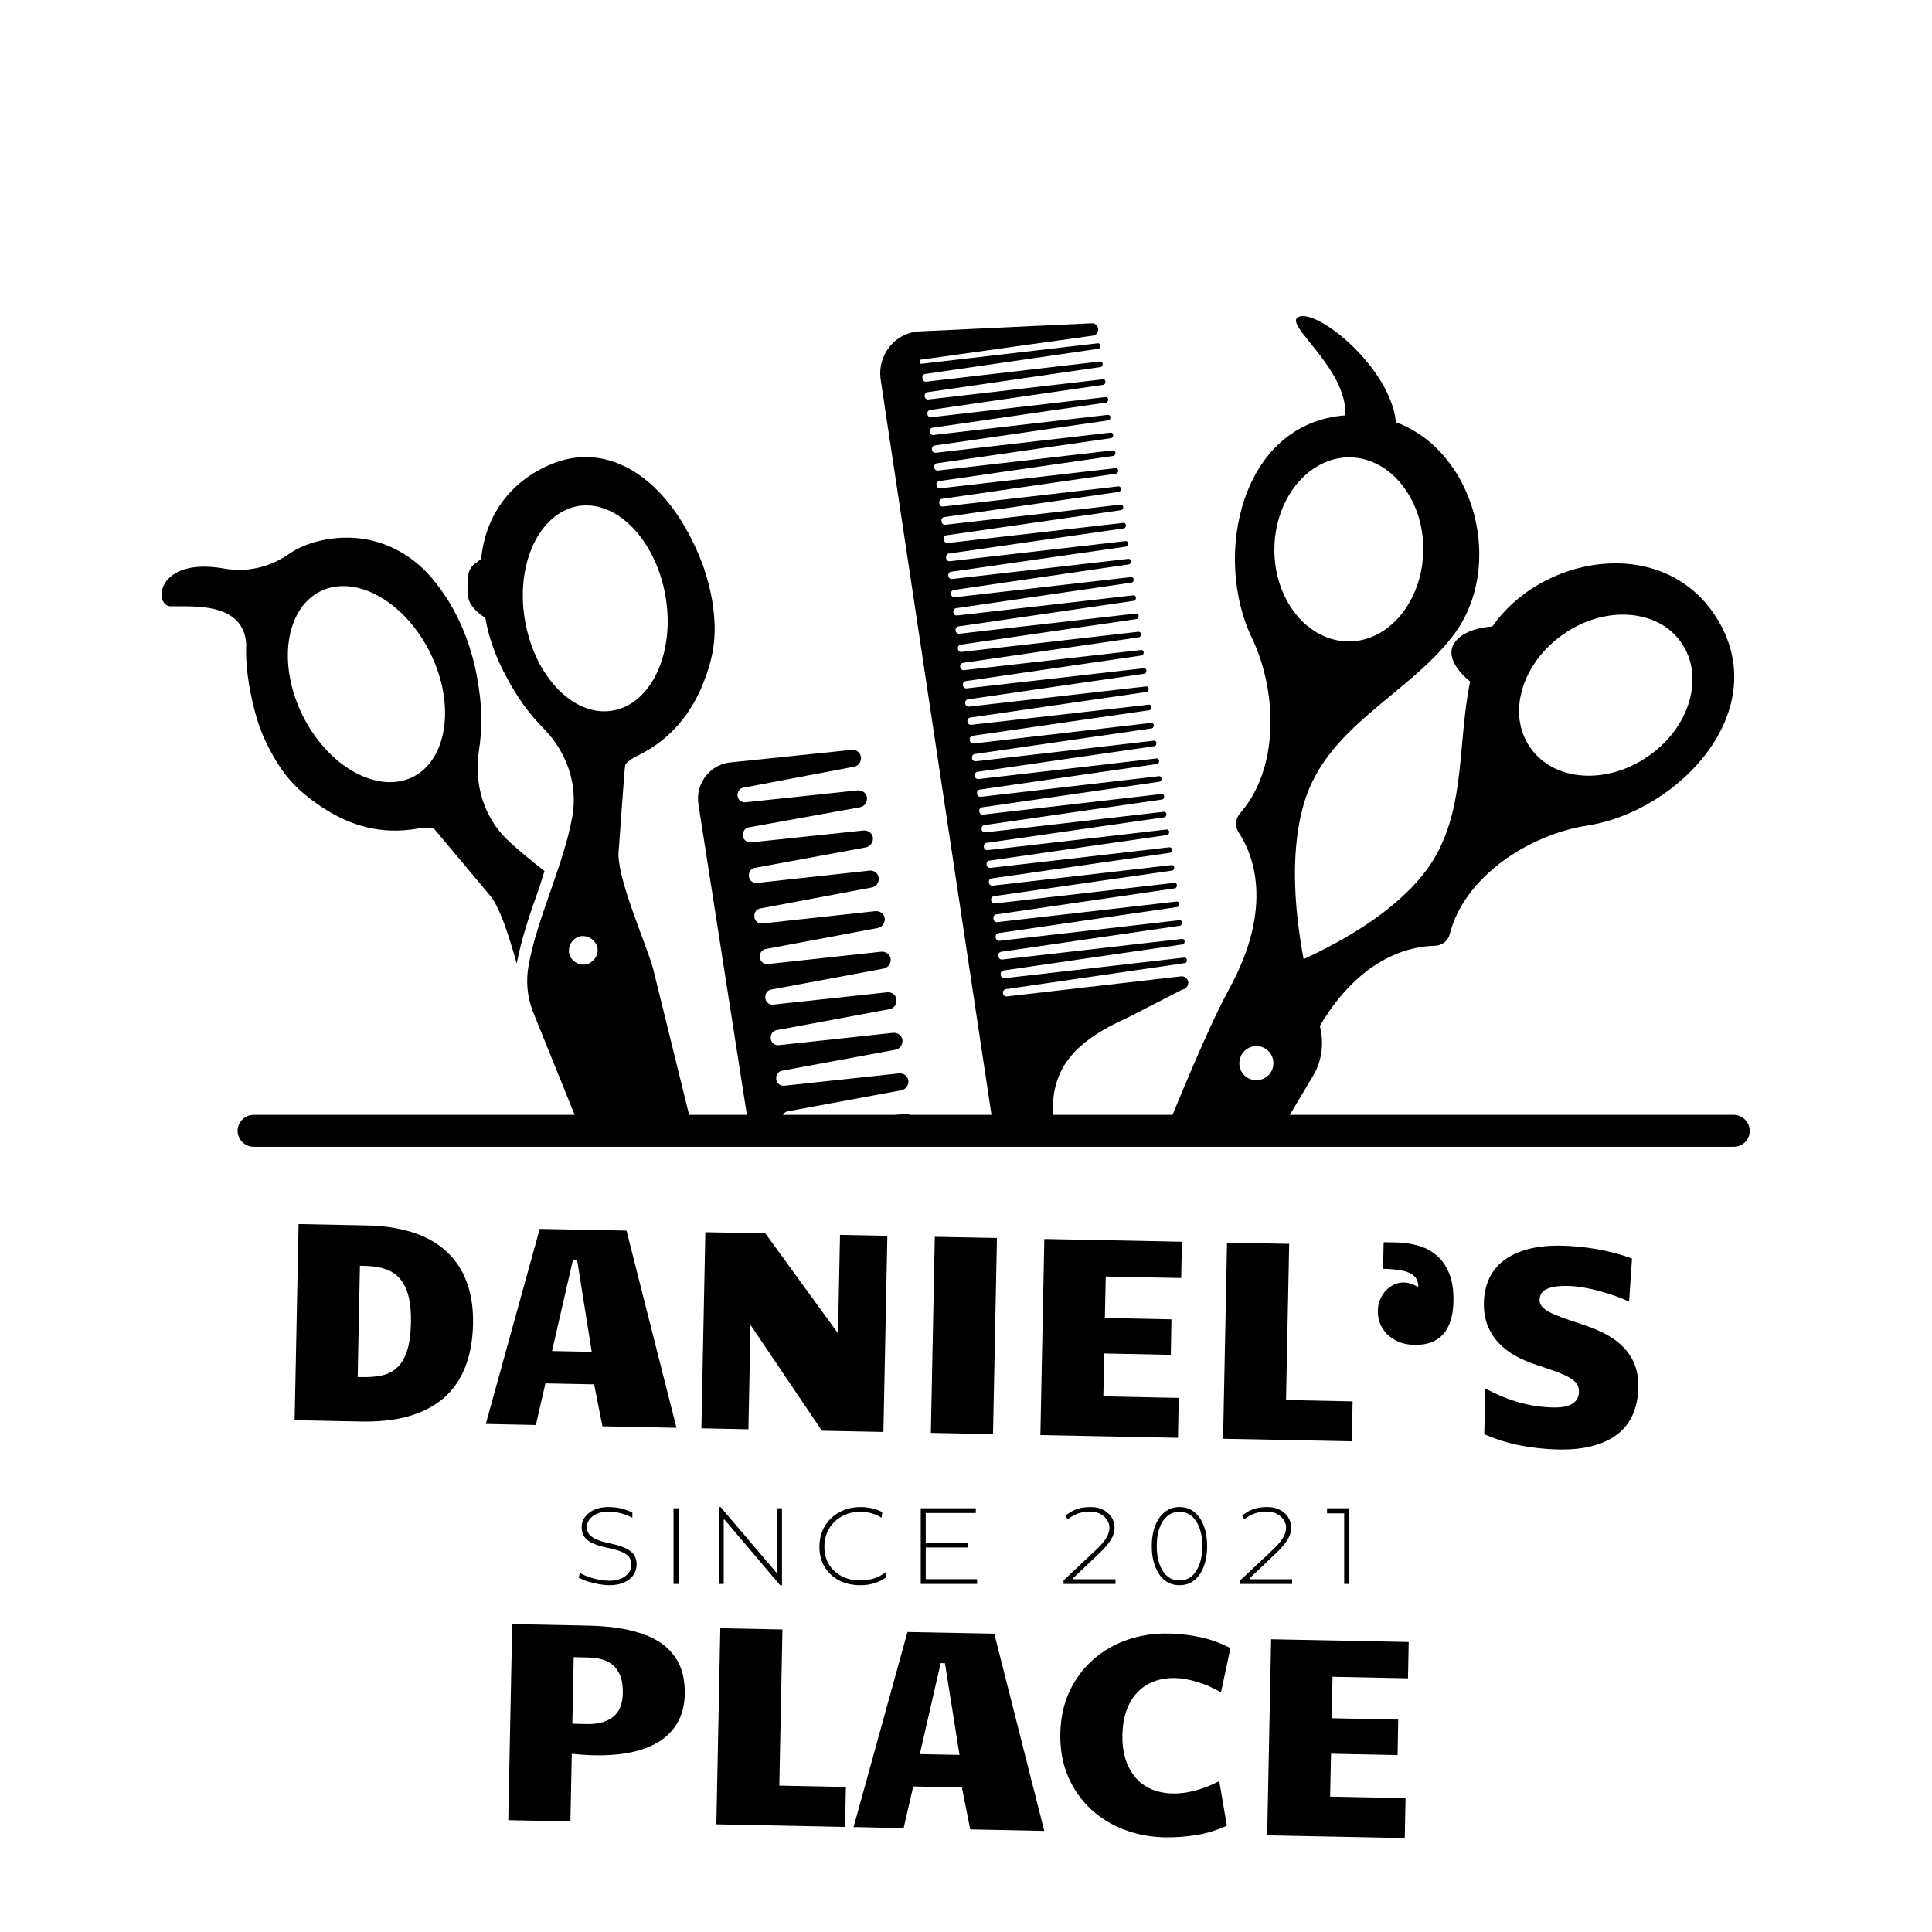 <svg xmlns="http://www.w3.org/2000/svg" xmlns:xlink="http://www.w3.org/1999/xlink" width="500" zoomAndPan="magnify" viewBox="0 0 375 375" height="500" preserveAspectRatio="xMidYMid meet" version="1.0"><defs><g/><clipPath id="127ca3b0e2"><path d="M 46 216 L 340 216 L 340 222.586 L 46 222.586 Z M 46 216 " clip-rule="nonzero"/></clipPath></defs><path fill="#000000" d="M 105.684 169.074 C 103.121 167.039 100.559 165.004 98.438 162.973 C 93.844 158.547 91.984 152.09 92.957 145.723 C 93.578 141.742 93.578 137.762 92.957 133.695 C 91.898 125.82 88.895 118.039 83.59 111.934 C 78.023 105.566 69.805 102.824 61.141 105.211 C 59.199 105.742 57.344 106.629 55.84 107.688 C 52.215 110.164 47.797 111.137 43.465 110.344 C 30.211 108.043 29.77 117.594 33.125 117.684 C 37.191 117.773 47.266 116.711 47.797 125.023 C 47.621 129.004 48.238 133.43 49.477 138.117 C 50.184 140.77 51.156 143.336 52.48 145.723 C 55.223 150.941 58.137 153.859 63.086 157.043 C 67.945 160.141 73.867 162.086 80.938 160.848 C 81.469 160.758 83.855 160.406 84.387 161.023 C 84.562 161.203 94.992 173.672 94.992 173.672 C 96.934 175.797 98.789 181.633 100.293 187.031 C 101.176 182.34 102.855 177.301 104.625 172.434 C 104.977 171.285 105.332 170.223 105.684 169.074 Z M 58.758 138.91 C 53.809 128.918 55.398 118.125 62.203 114.766 C 69.008 111.402 78.551 116.711 83.5 126.707 C 88.449 136.699 86.859 147.492 80.055 150.852 C 73.25 154.125 63.703 148.82 58.758 138.91 Z M 58.758 138.91 " fill-opacity="1" fill-rule="nonzero"/><path fill="#000000" d="M 98.438 131.66 C 100.383 135.285 102.68 138.559 105.508 141.387 C 110.016 145.988 112.223 152.27 111.074 158.547 C 109.484 167.66 104.184 178.359 102.59 187.473 C 102.062 190.391 102.324 193.398 103.387 196.227 L 112.754 219.402 L 134.496 219.402 L 126.719 187.824 C 125.395 183.137 119.473 169.871 120.09 165.094 C 120.09 165.094 121.238 148.906 121.328 148.641 C 121.414 147.844 123.535 146.785 124.066 146.52 C 130.43 143.336 134.141 138.293 136.352 132.984 C 138.562 127.5 139.18 123.434 138.383 117.594 C 138.031 114.941 137.324 112.289 136.441 109.723 C 130.34 93.449 118.852 85.664 107.719 89.82 C 99.234 93.008 94.195 99.992 93.398 108.484 C 91.543 109.988 90.395 109.898 90.836 115.648 C 91.016 117.684 93.137 119.277 94.195 119.895 C 94.902 124.051 96.406 127.945 98.438 131.66 Z M 114.082 187.117 C 112.668 187.559 111.074 186.766 110.547 185.348 C 110.102 183.934 110.898 182.34 112.312 181.812 C 113.727 181.367 115.316 182.164 115.848 183.578 C 116.379 184.996 115.496 186.586 114.082 187.117 Z M 112.223 98.223 C 119.738 96.984 127.336 104.859 129.191 115.828 C 131.047 126.793 126.363 136.699 118.852 137.938 C 111.34 139.176 103.738 131.305 101.883 120.336 C 100.027 109.371 104.711 99.551 112.223 98.223 Z M 112.223 98.223 " fill-opacity="1" fill-rule="nonzero"/><path fill="#000000" d="M 285.355 132.277 C 282.703 144.926 284.824 158.992 276.254 169.691 C 269.977 177.566 259.637 183.316 250.711 187.207 C 251.508 188.621 252.305 189.859 252.922 190.832 C 254.777 193.84 255.574 197.289 255.219 200.828 C 263.438 185.703 273.777 183.668 278.461 183.578 C 279.789 183.578 281.027 182.695 281.379 181.367 C 284.207 170.137 296.758 161.996 308.156 160.23 C 326.273 157.398 345.188 137.055 332.461 118.832 C 321.945 103.887 299.145 107.953 289.688 121.574 C 287.652 121.754 283.855 122.371 282.262 124.848 C 280.055 128.297 285.355 132.277 285.355 132.277 Z M 303.473 123.078 C 311.605 117.418 321.855 118.215 326.363 124.762 C 330.871 131.305 328.043 141.211 319.91 146.785 C 311.781 152.445 301.527 151.648 297.023 145.105 C 292.426 138.559 295.344 128.738 303.473 123.078 Z M 303.473 123.078 " fill-opacity="1" fill-rule="nonzero"/><path fill="#000000" d="M 226.32 219.492 L 248.504 219.492 L 254.777 208.965 C 256.633 205.957 257.074 202.242 256.102 198.883 C 253.363 189.684 248.77 170.137 253.188 155.629 C 257.695 140.945 273.16 134.934 281.996 123.434 C 292.25 110.078 286.418 87.699 270.949 81.949 C 269.891 71.336 255.66 59.836 252.039 61.516 C 248.945 62.934 261.492 71.336 261.141 80.621 C 240.812 82.125 235.336 107.953 243.023 123.875 C 247.973 134.312 248.324 149.262 240.637 157.93 C 239.754 158.992 239.664 160.492 240.461 161.645 C 243.113 165.625 247.441 175.883 238.516 192.07 C 235.777 197.023 231.355 207.109 226.32 219.492 Z M 261.938 88.762 C 269.891 88.848 276.34 96.898 276.254 106.715 C 276.164 116.621 269.625 124.582 261.672 124.496 C 253.719 124.406 247.266 116.355 247.355 106.539 C 247.441 96.723 253.98 88.762 261.938 88.762 Z M 241.434 204.102 C 242.668 202.773 244.789 202.684 246.117 203.922 C 247.441 205.16 247.531 207.285 246.293 208.613 C 245.055 209.938 242.934 210.027 241.609 208.789 C 240.285 207.551 240.195 205.516 241.434 204.102 Z M 241.434 204.102 " fill-opacity="1" fill-rule="nonzero"/><path fill="#000000" d="M 145.453 219.492 L 176.211 219.492 C 177.004 219.312 177.535 218.52 177.445 217.633 C 177.359 216.75 176.562 216.129 175.68 216.219 L 153.41 218.605 C 152.613 218.695 151.906 218.164 151.816 217.367 L 151.816 217.281 C 151.73 216.484 152.258 215.777 152.965 215.688 L 174.973 211.617 C 175.855 211.441 176.477 210.559 176.297 209.586 C 176.121 208.789 175.324 208.258 174.441 208.348 L 152.258 210.734 C 151.465 210.824 150.758 210.293 150.668 209.496 L 150.668 209.406 C 150.582 208.613 151.109 207.902 151.816 207.816 L 173.824 203.746 C 174.707 203.57 175.324 202.684 175.148 201.711 C 174.973 200.918 174.176 200.387 173.293 200.473 L 151.199 202.863 C 150.402 202.949 149.695 202.422 149.609 201.625 L 149.609 201.535 C 149.52 200.738 150.051 200.031 150.758 199.945 L 172.676 195.875 C 173.559 195.699 174.09 194.902 174 194.016 C 173.91 193.133 173.117 192.512 172.234 192.602 L 150.137 194.988 C 149.344 195.078 148.637 194.547 148.547 193.75 L 148.547 193.664 C 148.461 192.867 148.988 192.16 149.695 192.07 L 171.527 188.004 C 172.41 187.824 173.027 186.941 172.852 185.969 C 172.676 185.172 171.879 184.641 170.996 184.73 L 149.078 187.117 C 148.281 187.207 147.574 186.676 147.488 185.879 L 147.488 185.793 C 147.398 184.996 147.93 184.289 148.637 184.199 L 170.375 180.129 C 171.262 179.953 171.879 179.07 171.703 178.098 C 171.527 177.301 170.73 176.77 169.848 176.859 L 148.016 179.246 C 147.223 179.336 146.516 178.805 146.426 178.008 L 146.426 177.918 C 146.34 177.121 146.867 176.414 147.574 176.328 L 169.227 172.258 C 170.113 172.082 170.641 171.285 170.555 170.402 C 170.465 169.516 169.668 168.898 168.785 168.984 L 146.957 171.375 C 146.16 171.461 145.453 170.93 145.367 170.137 L 145.367 170.047 C 145.277 169.25 145.809 168.543 146.516 168.453 L 168.078 164.473 C 168.961 164.297 169.582 163.414 169.406 162.441 C 169.227 161.645 168.434 161.113 167.547 161.203 L 145.809 163.5 C 145.012 163.59 144.305 163.059 144.219 162.262 L 144.219 162.176 C 144.129 161.379 144.66 160.672 145.367 160.582 L 166.93 156.691 C 167.812 156.516 168.434 155.629 168.254 154.656 C 168.078 153.859 167.285 153.328 166.398 153.418 L 144.746 155.719 C 143.953 155.805 143.246 155.277 143.156 154.48 C 143.066 153.684 143.598 152.977 144.305 152.887 L 165.781 148.82 C 166.664 148.641 167.195 147.844 167.105 146.961 C 167.02 146.078 166.223 145.457 165.34 145.547 L 142.273 147.934 C 138.031 148.109 134.938 151.914 135.555 156.07 Z M 145.453 219.492 " fill-opacity="1" fill-rule="nonzero"/><path fill="#000000" d="M 192.914 219.492 L 204.492 219.492 C 203.695 210.469 205.109 203.66 218.633 197.645 L 229.5 192.07 C 230.207 191.984 230.648 191.363 230.648 190.656 C 230.562 189.949 229.941 189.418 229.234 189.508 L 195.477 193.398 C 195.035 193.488 194.68 193.133 194.68 192.777 C 194.594 192.336 194.945 191.984 195.301 191.984 L 229.941 186.941 C 230.207 186.941 230.387 186.676 230.387 186.32 C 230.387 186.055 230.121 185.793 229.766 185.879 L 195.035 189.859 C 194.594 189.949 194.238 189.594 194.238 189.152 C 194.148 188.711 194.504 188.355 194.855 188.355 L 229.5 183.316 C 229.766 183.316 229.941 183.051 229.941 182.695 C 229.941 182.43 229.68 182.164 229.324 182.254 L 194.594 186.234 C 194.148 186.32 193.797 185.969 193.797 185.527 C 193.707 185.082 194.062 184.73 194.414 184.73 L 228.973 179.688 C 229.234 179.688 229.414 179.422 229.414 179.07 C 229.414 178.715 229.148 178.539 228.793 178.625 L 194.062 182.605 C 193.621 182.695 193.266 182.34 193.266 181.898 C 193.18 181.457 193.531 181.102 193.887 181.102 L 228.441 176.062 C 228.707 176.062 228.883 175.797 228.883 175.441 C 228.883 175.176 228.617 174.91 228.266 175 L 193.621 178.98 C 193.18 179.07 192.824 178.715 192.824 178.273 C 192.738 177.832 193.09 177.477 193.445 177.477 L 228 172.434 C 228.266 172.434 228.441 172.168 228.441 171.816 C 228.441 171.551 228.176 171.285 227.82 171.375 L 193.18 175.355 C 192.738 175.441 192.383 175.09 192.383 174.734 C 192.293 174.293 192.648 173.938 193 173.938 L 227.469 168.984 C 227.734 168.984 227.91 168.719 227.91 168.367 C 227.91 168.102 227.645 167.836 227.293 167.926 L 192.738 171.902 C 192.293 171.992 191.941 171.641 191.941 171.285 C 191.852 170.844 192.207 170.488 192.559 170.488 L 227.027 165.535 C 227.293 165.535 227.469 165.27 227.469 164.918 C 227.469 164.652 227.203 164.387 226.852 164.473 L 192.293 168.453 C 191.852 168.543 191.5 168.188 191.5 167.836 C 191.41 167.395 191.766 167.039 192.117 167.039 L 226.496 162.086 C 226.762 162.086 226.938 161.82 226.938 161.469 C 226.938 161.203 226.672 160.938 226.32 161.023 L 191.766 165.004 C 191.324 165.094 190.969 164.738 190.969 164.387 C 190.879 163.945 191.234 163.59 191.586 163.59 L 225.965 158.637 C 226.23 158.637 226.406 158.371 226.406 158.016 C 226.406 157.754 226.145 157.488 225.789 157.574 L 191.324 161.555 C 190.879 161.645 190.527 161.289 190.527 160.938 C 190.438 160.492 190.793 160.141 191.145 160.141 L 225.523 155.188 C 225.789 155.188 225.965 154.922 225.965 154.566 C 225.965 154.301 225.703 154.035 225.348 154.125 L 190.879 158.105 C 190.438 158.195 190.086 157.84 190.086 157.488 C 189.996 157.043 190.352 156.691 190.703 156.691 L 224.992 151.738 C 225.258 151.738 225.438 151.473 225.438 151.117 C 225.438 150.766 225.172 150.586 224.816 150.676 L 190.438 154.656 C 189.996 154.746 189.645 154.391 189.645 154.035 C 189.555 153.594 189.91 153.242 190.262 153.242 L 224.551 148.289 C 224.816 148.289 224.992 148.023 224.992 147.668 C 224.992 147.402 224.73 147.137 224.375 147.227 L 189.996 151.207 C 189.555 151.297 189.203 150.941 189.203 150.586 C 189.113 150.145 189.465 149.793 189.82 149.793 L 224.023 144.84 C 224.285 144.84 224.465 144.574 224.465 144.219 C 224.465 143.953 224.199 143.688 223.844 143.777 L 189.465 147.758 C 189.023 147.844 188.672 147.492 188.672 147.137 C 188.582 146.695 188.938 146.34 189.289 146.34 L 223.492 141.387 C 223.758 141.387 223.934 141.125 223.934 140.77 C 223.934 140.414 223.668 140.238 223.316 140.328 L 189.023 144.309 C 188.582 144.395 188.23 144.043 188.23 143.602 C 188.141 143.156 188.496 142.805 188.848 142.805 L 223.051 137.852 C 223.316 137.852 223.492 137.586 223.492 137.23 C 223.492 136.965 223.227 136.699 222.875 136.789 L 188.582 140.68 C 188.141 140.77 187.789 140.414 187.789 140.062 C 187.699 139.621 188.051 139.266 188.406 139.266 L 222.52 134.312 C 222.785 134.312 222.961 134.047 222.961 133.691 C 222.961 133.43 222.695 133.164 222.344 133.25 L 188.141 137.145 C 187.699 137.23 187.344 136.879 187.344 136.523 C 187.258 136.082 187.609 135.727 187.965 135.727 L 222.078 130.773 C 222.344 130.773 222.52 130.508 222.52 130.156 C 222.52 129.891 222.254 129.625 221.902 129.715 L 187.699 133.605 C 187.258 133.691 186.902 133.34 186.902 132.984 C 186.816 132.543 187.168 132.191 187.523 132.191 L 221.547 127.234 C 221.812 127.234 221.988 126.973 221.988 126.617 C 221.988 126.352 221.723 126.086 221.371 126.176 L 187.168 130.066 C 186.727 130.156 186.375 129.801 186.375 129.449 C 186.285 129.004 186.637 128.652 186.992 128.652 L 221.016 123.699 C 221.281 123.699 221.461 123.434 221.461 123.078 C 221.461 122.812 221.195 122.547 220.84 122.637 L 186.727 126.527 C 186.285 126.617 185.93 126.262 185.93 125.91 C 185.844 125.469 186.195 125.113 186.551 125.113 L 220.574 120.16 C 220.84 120.16 221.016 119.895 221.016 119.543 C 221.016 119.277 220.754 119.012 220.398 119.098 L 186.285 122.992 C 185.844 123.078 185.488 122.727 185.488 122.371 C 185.402 121.93 185.754 121.574 186.109 121.574 L 220.047 116.621 C 220.309 116.621 220.488 116.355 220.488 116.004 C 220.488 115.738 220.223 115.473 219.867 115.562 L 185.844 119.453 C 185.402 119.543 185.047 119.188 185.047 118.832 C 184.961 118.391 185.312 118.039 185.668 118.039 L 219.602 113.086 C 219.867 113.086 220.047 112.82 220.047 112.465 C 220.047 112.199 219.781 111.934 219.426 112.023 L 185.402 115.914 C 184.961 116.004 184.605 115.648 184.605 115.297 C 184.516 114.852 184.871 114.5 185.223 114.5 L 219.074 109.547 C 219.34 109.547 219.516 109.281 219.516 108.926 C 219.516 108.66 219.25 108.395 218.895 108.484 L 184.871 112.375 C 184.43 112.465 184.074 112.109 184.074 111.758 C 183.988 111.316 184.34 110.961 184.695 110.961 L 218.543 106.098 C 218.809 106.098 218.984 105.832 218.984 105.477 C 218.984 105.211 218.719 104.945 218.367 105.035 L 184.43 108.926 C 183.988 109.016 183.633 108.66 183.633 108.219 C 183.547 107.777 183.898 107.422 184.254 107.422 L 218.102 102.559 C 218.367 102.559 218.543 102.293 218.543 101.938 C 218.543 101.676 218.277 101.41 217.926 101.496 L 183.988 105.391 C 183.547 105.477 183.191 105.125 183.191 104.68 C 183.102 104.238 183.457 103.887 183.809 103.887 L 217.57 99.02 C 217.836 99.02 218.012 98.754 218.012 98.402 C 218.012 98.137 217.746 97.871 217.395 97.961 L 183.547 101.852 C 183.102 101.938 182.75 101.586 182.75 101.145 C 182.66 100.699 183.016 100.348 183.367 100.348 L 217.129 95.48 C 217.395 95.48 217.57 95.219 217.57 94.863 C 217.57 94.598 217.305 94.332 216.953 94.422 L 183.102 98.312 C 182.66 98.402 182.309 98.047 182.309 97.605 C 182.219 97.164 182.574 96.809 182.926 96.809 L 216.598 91.945 C 216.863 91.945 217.039 91.68 217.039 91.324 C 217.039 91.059 216.773 90.793 216.422 90.883 L 182.574 94.773 C 182.133 94.863 181.777 94.508 181.777 94.156 C 181.688 93.715 182.043 93.359 182.395 93.359 L 216.066 88.496 C 216.332 88.496 216.512 88.23 216.512 87.875 C 216.512 87.609 216.246 87.344 215.891 87.434 L 182.133 91.324 C 181.688 91.414 181.336 91.059 181.336 90.707 C 181.246 90.266 181.602 89.91 181.953 89.91 L 215.625 85.047 C 215.891 85.047 216.066 84.781 216.066 84.426 C 216.066 84.16 215.805 83.895 215.449 83.984 L 181.688 87.875 C 181.246 87.965 180.895 87.609 180.895 87.258 C 180.805 86.812 181.16 86.461 181.512 86.461 L 215.098 81.594 C 215.359 81.594 215.539 81.332 215.539 80.977 C 215.539 80.711 215.273 80.445 214.918 80.535 L 181.246 84.426 C 180.805 84.516 180.453 84.16 180.453 83.809 C 180.363 83.363 180.719 83.012 181.07 83.012 L 214.652 78.145 C 214.918 78.145 215.098 77.879 215.098 77.527 C 215.098 77.262 214.832 76.996 214.477 77.086 L 180.805 80.977 C 180.363 81.066 180.012 80.711 180.012 80.355 C 179.922 79.914 180.273 79.562 180.629 79.562 L 214.125 74.695 C 214.391 74.695 214.566 74.43 214.566 74.078 C 214.566 73.723 214.301 73.547 213.945 73.637 L 180.273 77.527 C 179.832 77.617 179.48 77.262 179.48 76.906 C 179.391 76.465 179.746 76.113 180.098 76.113 L 213.594 71.246 C 213.859 71.246 214.035 70.98 214.035 70.629 C 214.035 70.363 213.77 70.098 213.418 70.184 L 179.832 74.078 C 179.391 74.164 179.039 73.812 179.039 73.371 C 178.949 72.926 179.305 72.574 179.656 72.574 L 213.152 67.707 C 213.418 67.707 213.594 67.445 213.594 67.09 C 213.594 66.824 213.328 66.559 212.977 66.648 L 178.684 70.629 L 178.598 69.832 L 212.18 65.145 C 212.797 65.055 213.238 64.438 213.152 63.816 C 213.062 63.199 212.531 62.668 211.824 62.754 L 177.977 64.348 C 173.469 64.879 170.375 69.035 170.906 73.457 Z M 192.914 219.492 " fill-opacity="1" fill-rule="nonzero"/><g clip-path="url(#127ca3b0e2)"><path fill="#000000" d="M 336.527 222.586 L 49.211 222.586 C 47.531 222.586 46.117 221.172 46.117 219.492 C 46.117 217.809 47.531 216.395 49.211 216.395 L 336.527 216.395 C 338.207 216.395 339.621 217.809 339.621 219.492 C 339.621 221.172 338.293 222.586 336.527 222.586 Z M 336.527 222.586 " fill-opacity="1" fill-rule="nonzero"/></g><g fill="#000000" fill-opacity="1"><g transform="translate(111.413, 307.438)"><g><path d="M 6.812 0.25 C 6.258 0.25 5.617 0.188 4.891 0.062 C 4.172 -0.062 3.453 -0.234 2.734 -0.453 C 2.023 -0.68 1.414 -0.941 0.906 -1.234 L 1.141 -2.156 C 1.711 -1.812 2.332 -1.523 3 -1.297 C 3.676 -1.078 4.348 -0.91 5.016 -0.797 C 5.68 -0.68 6.305 -0.625 6.891 -0.625 C 7.723 -0.625 8.457 -0.754 9.094 -1.016 C 9.727 -1.285 10.227 -1.66 10.594 -2.141 C 10.957 -2.617 11.141 -3.156 11.141 -3.75 C 11.141 -4.301 11.004 -4.77 10.734 -5.156 C 10.461 -5.551 10 -5.895 9.344 -6.188 C 8.688 -6.477 7.781 -6.742 6.625 -6.984 C 4.82 -7.348 3.516 -7.832 2.703 -8.438 C 1.891 -9.051 1.484 -9.91 1.484 -11.016 C 1.484 -11.754 1.703 -12.414 2.141 -13 C 2.578 -13.594 3.18 -14.062 3.953 -14.406 C 4.734 -14.75 5.625 -14.922 6.625 -14.922 C 7.633 -14.922 8.539 -14.812 9.344 -14.594 C 10.156 -14.375 10.816 -14.125 11.328 -13.844 L 11.328 -12.844 C 10.828 -13.125 10.172 -13.391 9.359 -13.641 C 8.555 -13.891 7.625 -14.016 6.562 -14.016 C 5.707 -14.016 4.977 -13.875 4.375 -13.594 C 3.77 -13.312 3.305 -12.945 2.984 -12.5 C 2.66 -12.051 2.5 -11.562 2.5 -11.031 C 2.5 -10.5 2.641 -10.039 2.922 -9.656 C 3.211 -9.281 3.68 -8.945 4.328 -8.656 C 4.984 -8.363 5.863 -8.102 6.969 -7.875 C 8.852 -7.477 10.188 -6.969 10.969 -6.344 C 11.758 -5.719 12.156 -4.875 12.156 -3.812 C 12.156 -3.02 11.941 -2.316 11.516 -1.703 C 11.086 -1.098 10.473 -0.617 9.672 -0.266 C 8.879 0.078 7.926 0.25 6.812 0.25 Z M 6.812 0.25 "/></g></g></g><g fill="#000000" fill-opacity="1"><g transform="translate(129.059, 307.438)"><g><path d="M 1.672 0 L 1.672 -14.688 L 2.672 -14.688 L 2.672 0 Z M 1.672 0 "/></g></g></g><g fill="#000000" fill-opacity="1"><g transform="translate(137.83, 307.438)"><g><path d="M 13.594 0.25 L 2.797 -12.484 L 2.641 -12.484 L 2.641 0 L 1.672 0 L 1.672 -14.922 L 2.031 -14.922 L 12.859 -2.203 L 12.984 -2.203 L 12.984 -14.688 L 13.953 -14.688 L 13.953 0.25 Z M 13.594 0.25 "/></g></g></g><g fill="#000000" fill-opacity="1"><g transform="translate(157.889, 307.438)"><g><path d="M 9.156 0.25 C 7.594 0.25 6.207 -0.055 5 -0.672 C 3.801 -1.297 2.859 -2.172 2.172 -3.297 C 1.492 -4.43 1.156 -5.738 1.156 -7.219 C 1.156 -8.32 1.348 -9.344 1.734 -10.281 C 2.129 -11.219 2.68 -12.031 3.391 -12.719 C 4.109 -13.414 4.957 -13.957 5.938 -14.344 C 6.914 -14.727 7.988 -14.922 9.156 -14.922 C 9.914 -14.922 10.656 -14.836 11.375 -14.672 C 12.102 -14.504 12.766 -14.258 13.359 -13.938 L 13.234 -12.844 C 12.66 -13.207 12.031 -13.488 11.344 -13.688 C 10.664 -13.895 9.926 -14 9.125 -14 C 7.77 -14 6.562 -13.703 5.5 -13.109 C 4.445 -12.516 3.617 -11.707 3.016 -10.688 C 2.422 -9.664 2.125 -8.508 2.125 -7.219 C 2.125 -5.906 2.422 -4.758 3.016 -3.781 C 3.617 -2.801 4.453 -2.035 5.516 -1.484 C 6.578 -0.941 7.789 -0.672 9.156 -0.672 C 10.133 -0.672 11.055 -0.82 11.922 -1.125 C 12.785 -1.438 13.523 -1.852 14.141 -2.375 L 14.141 -1.297 C 13.473 -0.805 12.719 -0.426 11.875 -0.156 C 11.039 0.113 10.133 0.25 9.156 0.25 Z M 9.156 0.25 "/></g></g></g><g fill="#000000" fill-opacity="1"><g transform="translate(177.045, 307.438)"><g><path d="M 1.672 0 L 1.672 -14.688 L 12.359 -14.688 L 12.359 -13.766 L 2.641 -13.766 L 2.641 -7.906 L 10.906 -7.906 L 10.906 -7.078 L 2.641 -7.078 L 2.641 -0.922 L 12.609 -0.922 L 12.609 0 Z M 1.672 0 "/></g></g></g><g fill="#000000" fill-opacity="1"><g transform="translate(195.237, 307.438)"><g/></g></g><g fill="#000000" fill-opacity="1"><g transform="translate(205.33, 307.438)"><g><path d="M 1.109 0 L 1.109 -0.688 L 7.391 -6.594 C 8.129 -7.289 8.68 -7.895 9.047 -8.406 C 9.422 -8.926 9.676 -9.391 9.812 -9.797 C 9.945 -10.203 10.016 -10.57 10.016 -10.906 C 10.016 -11.457 9.852 -11.969 9.531 -12.438 C 9.219 -12.914 8.785 -13.301 8.234 -13.594 C 7.691 -13.883 7.082 -14.031 6.406 -14.031 C 5.52 -14.031 4.785 -13.941 4.203 -13.766 C 3.629 -13.586 3.16 -13.379 2.797 -13.141 C 2.43 -12.91 2.129 -12.711 1.891 -12.547 L 1.469 -13.297 C 1.75 -13.492 2.094 -13.719 2.5 -13.969 C 2.914 -14.227 3.438 -14.453 4.062 -14.641 C 4.695 -14.828 5.484 -14.922 6.422 -14.922 C 7.328 -14.922 8.125 -14.738 8.812 -14.375 C 9.5 -14.02 10.035 -13.539 10.422 -12.938 C 10.805 -12.344 11 -11.676 11 -10.938 C 11 -10.488 10.922 -10.031 10.766 -9.562 C 10.609 -9.094 10.32 -8.57 9.906 -8 C 9.5 -7.426 8.891 -6.754 8.078 -5.984 L 2.938 -1.094 L 3 -0.906 L 11.188 -0.906 L 11.188 0 Z M 1.109 0 "/></g></g></g><g fill="#000000" fill-opacity="1"><g transform="translate(222.682, 307.438)"><g><path d="M 6.25 0.25 C 5.145 0.25 4.191 -0.066 3.391 -0.703 C 2.586 -1.348 1.969 -2.242 1.531 -3.391 C 1.094 -4.547 0.875 -5.863 0.875 -7.344 C 0.875 -8.844 1.094 -10.156 1.531 -11.281 C 1.969 -12.414 2.586 -13.305 3.391 -13.953 C 4.191 -14.598 5.145 -14.922 6.25 -14.922 C 7.375 -14.922 8.332 -14.598 9.125 -13.953 C 9.926 -13.305 10.539 -12.414 10.969 -11.281 C 11.406 -10.156 11.625 -8.844 11.625 -7.344 C 11.625 -5.863 11.406 -4.547 10.969 -3.391 C 10.539 -2.242 9.926 -1.348 9.125 -0.703 C 8.332 -0.066 7.375 0.25 6.25 0.25 Z M 6.25 -0.672 C 7.188 -0.672 7.984 -0.953 8.641 -1.516 C 9.297 -2.086 9.801 -2.875 10.156 -3.875 C 10.508 -4.875 10.688 -6.031 10.688 -7.344 C 10.688 -8.656 10.508 -9.812 10.156 -10.812 C 9.801 -11.812 9.297 -12.594 8.641 -13.156 C 7.984 -13.719 7.188 -14 6.25 -14 C 5.332 -14 4.539 -13.719 3.875 -13.156 C 3.219 -12.594 2.711 -11.812 2.359 -10.812 C 2.016 -9.812 1.844 -8.656 1.844 -7.344 C 1.844 -6.031 2.016 -4.875 2.359 -3.875 C 2.711 -2.875 3.219 -2.086 3.875 -1.516 C 4.539 -0.953 5.332 -0.672 6.25 -0.672 Z M 6.25 -0.672 "/></g></g></g><g fill="#000000" fill-opacity="1"><g transform="translate(239.614, 307.438)"><g><path d="M 1.109 0 L 1.109 -0.688 L 7.391 -6.594 C 8.129 -7.289 8.68 -7.895 9.047 -8.406 C 9.422 -8.926 9.676 -9.391 9.812 -9.797 C 9.945 -10.203 10.016 -10.57 10.016 -10.906 C 10.016 -11.457 9.852 -11.969 9.531 -12.438 C 9.219 -12.914 8.785 -13.301 8.234 -13.594 C 7.691 -13.883 7.082 -14.031 6.406 -14.031 C 5.52 -14.031 4.785 -13.941 4.203 -13.766 C 3.629 -13.586 3.16 -13.379 2.797 -13.141 C 2.43 -12.91 2.129 -12.711 1.891 -12.547 L 1.469 -13.297 C 1.75 -13.492 2.094 -13.719 2.5 -13.969 C 2.914 -14.227 3.438 -14.453 4.062 -14.641 C 4.695 -14.828 5.484 -14.922 6.422 -14.922 C 7.328 -14.922 8.125 -14.738 8.812 -14.375 C 9.5 -14.02 10.035 -13.539 10.422 -12.938 C 10.805 -12.344 11 -11.676 11 -10.938 C 11 -10.488 10.922 -10.031 10.766 -9.562 C 10.609 -9.094 10.32 -8.57 9.906 -8 C 9.5 -7.426 8.891 -6.754 8.078 -5.984 L 2.938 -1.094 L 3 -0.906 L 11.188 -0.906 L 11.188 0 Z M 1.109 0 "/></g></g></g><g fill="#000000" fill-opacity="1"><g transform="translate(256.967, 307.438)"><g><path d="M 3.938 0 L 3.938 -13.703 L 0.609 -13.703 L 0.609 -14.688 L 4.938 -14.688 L 4.938 0 Z M 3.938 0 "/></g></g></g><g fill="#000000" fill-opacity="1"><g transform="translate(52.612, 275.56)"><g><path d="M 4.578 0.094 L 5.344 -37.969 L 18.594 -37.703 C 21.852 -37.641 24.773 -37.203 27.359 -36.391 C 29.953 -35.578 32.133 -34.375 33.906 -32.781 C 35.676 -31.195 37.016 -29.223 37.922 -26.859 C 38.836 -24.492 39.266 -21.734 39.203 -18.578 C 39.148 -16.172 38.859 -14.023 38.328 -12.141 C 37.797 -10.254 37.062 -8.602 36.125 -7.188 C 35.195 -5.781 34.082 -4.586 32.781 -3.609 C 31.488 -2.641 30.051 -1.852 28.469 -1.25 C 26.895 -0.645 25.203 -0.219 23.391 0.031 C 21.578 0.281 19.688 0.391 17.719 0.359 Z M 16.812 -8.281 L 17.625 -8.266 C 19.02 -8.234 20.297 -8.336 21.453 -8.578 C 22.609 -8.816 23.598 -9.312 24.422 -10.062 C 25.254 -10.82 25.906 -11.895 26.375 -13.281 C 26.844 -14.676 27.102 -16.523 27.156 -18.828 C 27.195 -20.91 27.031 -22.648 26.656 -24.047 C 26.289 -25.441 25.727 -26.562 24.969 -27.406 C 24.219 -28.258 23.281 -28.875 22.156 -29.25 C 21.039 -29.625 19.754 -29.82 18.297 -29.844 L 17.25 -29.875 Z M 16.812 -8.281 "/></g></g></g><g fill="#000000" fill-opacity="1"><g transform="translate(94.025, 276.389)"><g><path d="M 37.281 0.75 L 22.906 0.453 L 21.297 -7.688 L 11.844 -7.875 L 9.984 0.203 L 0.266 0 L 10.734 -37.859 L 27.578 -37.531 Z M 17.172 -31.812 L 13.125 -14.156 L 20.828 -14 L 18 -31.797 Z M 17.172 -31.812 "/></g></g></g><g fill="#000000" fill-opacity="1"><g transform="translate(131.563, 277.141)"><g><path d="M 5.344 -37.969 L 17 -37.734 L 31.094 -18.344 L 31.484 -37.453 L 40.672 -37.266 L 39.906 0.797 L 27.969 0.562 L 14.109 -19.969 L 13.703 0.281 L 4.578 0.094 Z M 5.344 -37.969 "/></g></g></g><g fill="#000000" fill-opacity="1"><g transform="translate(176.071, 278.031)"><g><path d="M 5.375 -37.969 L 17.438 -37.734 L 16.672 0.328 L 4.609 0.094 Z M 5.375 -37.969 "/></g></g></g><g fill="#000000" fill-opacity="1"><g transform="translate(197.329, 278.457)"><g><path d="M 5.375 -37.969 L 32.078 -37.438 L 31.938 -30.391 L 17.297 -30.688 L 17.125 -22.641 L 30.047 -22.375 L 29.922 -15.484 L 17 -15.75 L 16.828 -7.422 L 31.469 -7.125 L 31.312 0.625 L 4.609 0.094 Z M 5.375 -37.969 "/></g></g></g><g fill="#000000" fill-opacity="1"><g transform="translate(232.822, 279.167)"><g><path d="M 5.344 -37.969 L 17.406 -37.734 L 16.797 -7.422 L 29.719 -7.156 L 29.562 0.594 L 4.578 0.094 Z M 5.344 -37.969 "/></g></g></g><g fill="#000000" fill-opacity="1"><g transform="translate(263.767, 279.787)"><g><path d="M 11.516 -29.938 C 11.523 -30.551 11.414 -31.07 11.188 -31.5 C 10.957 -31.938 10.578 -32.301 10.047 -32.594 C 9.523 -32.883 8.82 -33.102 7.938 -33.25 C 7.062 -33.395 5.977 -33.484 4.688 -33.516 L 4.797 -38.672 L 7.375 -38.625 C 8.719 -38.594 10.047 -38.398 11.359 -38.047 C 12.68 -37.703 13.867 -37.102 14.922 -36.25 C 15.973 -35.406 16.816 -34.242 17.453 -32.766 C 18.098 -31.285 18.395 -29.414 18.344 -27.156 C 18.289 -24.375 17.629 -22.266 16.359 -20.828 C 15.086 -19.391 13.223 -18.695 10.766 -18.75 C 9.547 -18.77 8.488 -18.984 7.594 -19.391 C 6.695 -19.797 5.953 -20.312 5.359 -20.938 C 4.766 -21.57 4.328 -22.273 4.047 -23.047 C 3.773 -23.828 3.648 -24.598 3.672 -25.359 C 3.68 -26.086 3.816 -26.789 4.078 -27.469 C 4.348 -28.145 4.711 -28.734 5.172 -29.234 C 5.629 -29.734 6.16 -30.129 6.766 -30.422 C 7.367 -30.723 8.023 -30.867 8.734 -30.859 C 9.648 -30.836 10.578 -30.531 11.516 -29.938 Z M 11.516 -29.938 "/></g></g></g><g fill="#000000" fill-opacity="1"><g transform="translate(283.895, 280.19)"><g><path d="M 32.312 -27.547 C 31.582 -27.891 30.727 -28.238 29.75 -28.594 C 28.781 -28.945 27.766 -29.27 26.703 -29.562 C 25.641 -29.852 24.562 -30.094 23.469 -30.281 C 22.383 -30.469 21.359 -30.57 20.391 -30.594 C 18.703 -30.625 17.375 -30.438 16.406 -30.031 C 15.445 -29.625 14.957 -28.906 14.938 -27.875 C 14.926 -27.395 15.082 -26.961 15.406 -26.578 C 15.738 -26.203 16.207 -25.852 16.812 -25.531 C 17.414 -25.207 18.141 -24.891 18.984 -24.578 C 19.828 -24.266 20.77 -23.938 21.812 -23.594 L 23.766 -22.922 C 25.398 -22.391 26.863 -21.754 28.156 -21.016 C 29.457 -20.285 30.551 -19.43 31.438 -18.453 C 32.332 -17.473 33.008 -16.359 33.469 -15.109 C 33.926 -13.867 34.141 -12.457 34.109 -10.875 C 34.066 -9.031 33.738 -7.352 33.125 -5.844 C 32.508 -4.344 31.57 -3.066 30.312 -2.016 C 29.051 -0.961 27.445 -0.16 25.5 0.391 C 23.562 0.953 21.238 1.207 18.531 1.156 C 16.125 1.102 13.738 0.852 11.375 0.406 C 9.008 -0.031 6.617 -0.77 4.203 -1.812 L 4.391 -10.688 C 6.68 -9.457 8.91 -8.547 11.078 -7.953 C 13.242 -7.359 15.383 -7.039 17.5 -7 C 19.25 -6.957 20.531 -7.207 21.344 -7.75 C 22.156 -8.289 22.566 -9.055 22.578 -10.047 C 22.598 -10.641 22.461 -11.148 22.172 -11.578 C 21.879 -12.004 21.41 -12.406 20.766 -12.781 C 20.117 -13.156 19.27 -13.535 18.219 -13.922 C 17.164 -14.305 15.891 -14.75 14.391 -15.25 C 12.891 -15.727 11.504 -16.32 10.234 -17.031 C 8.961 -17.738 7.867 -18.582 6.953 -19.562 C 6.047 -20.539 5.336 -21.672 4.828 -22.953 C 4.328 -24.234 4.094 -25.691 4.125 -27.328 C 4.156 -29.016 4.484 -30.551 5.109 -31.938 C 5.734 -33.332 6.664 -34.508 7.906 -35.469 C 9.145 -36.438 10.707 -37.18 12.594 -37.703 C 14.477 -38.223 16.719 -38.457 19.312 -38.406 C 20.332 -38.383 21.41 -38.316 22.547 -38.203 C 23.691 -38.098 24.859 -37.941 26.047 -37.734 C 27.242 -37.523 28.422 -37.266 29.578 -36.953 C 30.742 -36.648 31.844 -36.297 32.875 -35.891 Z M 32.312 -27.547 "/></g></g></g><g fill="#000000" fill-opacity="1"><g transform="translate(94.076, 353.2)"><g><path d="M 5.344 -37.969 L 20.047 -37.672 C 22.586 -37.617 24.82 -37.414 26.75 -37.062 C 28.676 -36.707 30.336 -36.234 31.734 -35.641 C 33.141 -35.047 34.305 -34.332 35.234 -33.5 C 36.16 -32.676 36.895 -31.773 37.438 -30.797 C 37.988 -29.828 38.363 -28.789 38.562 -27.688 C 38.77 -26.594 38.863 -25.461 38.844 -24.297 C 38.82 -23.305 38.688 -22.32 38.438 -21.344 C 38.195 -20.363 37.805 -19.43 37.266 -18.547 C 36.734 -17.66 36.02 -16.836 35.125 -16.078 C 34.227 -15.316 33.129 -14.66 31.828 -14.109 C 30.535 -13.566 29.008 -13.148 27.25 -12.859 C 25.5 -12.578 23.488 -12.457 21.219 -12.5 C 20.895 -12.508 20.488 -12.523 20 -12.547 C 19.52 -12.566 19.047 -12.598 18.578 -12.641 L 16.906 -12.781 L 16.641 0.328 L 4.578 0.094 Z M 17.016 -18.625 L 19.781 -18.562 C 21.07 -18.539 22.16 -18.676 23.047 -18.969 C 23.93 -19.258 24.648 -19.672 25.203 -20.203 C 25.766 -20.734 26.164 -21.363 26.406 -22.094 C 26.656 -22.82 26.789 -23.609 26.812 -24.453 C 26.844 -25.797 26.691 -26.91 26.359 -27.797 C 26.035 -28.691 25.566 -29.41 24.953 -29.953 C 24.348 -30.492 23.625 -30.879 22.781 -31.109 C 21.945 -31.336 21.035 -31.461 20.047 -31.484 L 17.281 -31.547 Z M 17.016 -18.625 "/></g></g></g><g fill="#000000" fill-opacity="1"><g transform="translate(134.466, 354.008)"><g><path d="M 5.344 -37.969 L 17.406 -37.734 L 16.797 -7.422 L 29.719 -7.156 L 29.562 0.594 L 4.578 0.094 Z M 5.344 -37.969 "/></g></g></g><g fill="#000000" fill-opacity="1"><g transform="translate(165.412, 354.628)"><g><path d="M 37.281 0.75 L 22.906 0.453 L 21.297 -7.688 L 11.844 -7.875 L 9.984 0.203 L 0.266 0 L 10.734 -37.859 L 27.578 -37.531 Z M 17.172 -31.812 L 13.125 -14.156 L 20.828 -14 L 18 -31.797 Z M 17.172 -31.812 "/></g></g></g><g fill="#000000" fill-opacity="1"><g transform="translate(202.95, 355.379)"><g><path d="M 2.859 -18.906 C 2.922 -21.977 3.523 -24.727 4.672 -27.156 C 5.828 -29.582 7.363 -31.629 9.281 -33.297 C 11.195 -34.973 13.41 -36.242 15.922 -37.109 C 18.441 -37.973 21.102 -38.375 23.906 -38.312 C 25.863 -38.281 27.848 -38.055 29.859 -37.641 C 31.879 -37.223 33.883 -36.504 35.875 -35.484 L 34.047 -26.906 C 32.484 -27.789 30.938 -28.461 29.406 -28.922 C 27.875 -29.391 26.461 -29.641 25.172 -29.672 C 23.609 -29.703 22.203 -29.473 20.953 -28.984 C 19.703 -28.492 18.633 -27.773 17.75 -26.828 C 16.863 -25.879 16.176 -24.711 15.688 -23.328 C 15.207 -21.953 14.945 -20.395 14.906 -18.656 C 14.875 -16.914 15.07 -15.352 15.5 -13.969 C 15.938 -12.582 16.578 -11.391 17.422 -10.391 C 18.266 -9.398 19.301 -8.641 20.531 -8.109 C 21.758 -7.578 23.156 -7.297 24.719 -7.266 C 26.008 -7.234 27.43 -7.414 28.984 -7.812 C 30.535 -8.219 32.109 -8.836 33.703 -9.672 L 35.188 -1.016 C 33.156 -0.086 31.125 0.523 29.094 0.828 C 27.062 1.141 25.066 1.281 23.109 1.25 C 20.305 1.188 17.664 0.68 15.188 -0.266 C 12.707 -1.223 10.539 -2.57 8.688 -4.312 C 6.844 -6.051 5.395 -8.148 4.344 -10.609 C 3.289 -13.066 2.797 -15.832 2.859 -18.906 Z M 2.859 -18.906 "/></g></g></g><g fill="#000000" fill-opacity="1"><g transform="translate(241.349, 356.148)"><g><path d="M 5.375 -37.969 L 32.078 -37.438 L 31.938 -30.391 L 17.297 -30.688 L 17.125 -22.641 L 30.047 -22.375 L 29.922 -15.484 L 17 -15.75 L 16.828 -7.422 L 31.469 -7.125 L 31.312 0.625 L 4.609 0.094 Z M 5.375 -37.969 "/></g></g></g></svg>